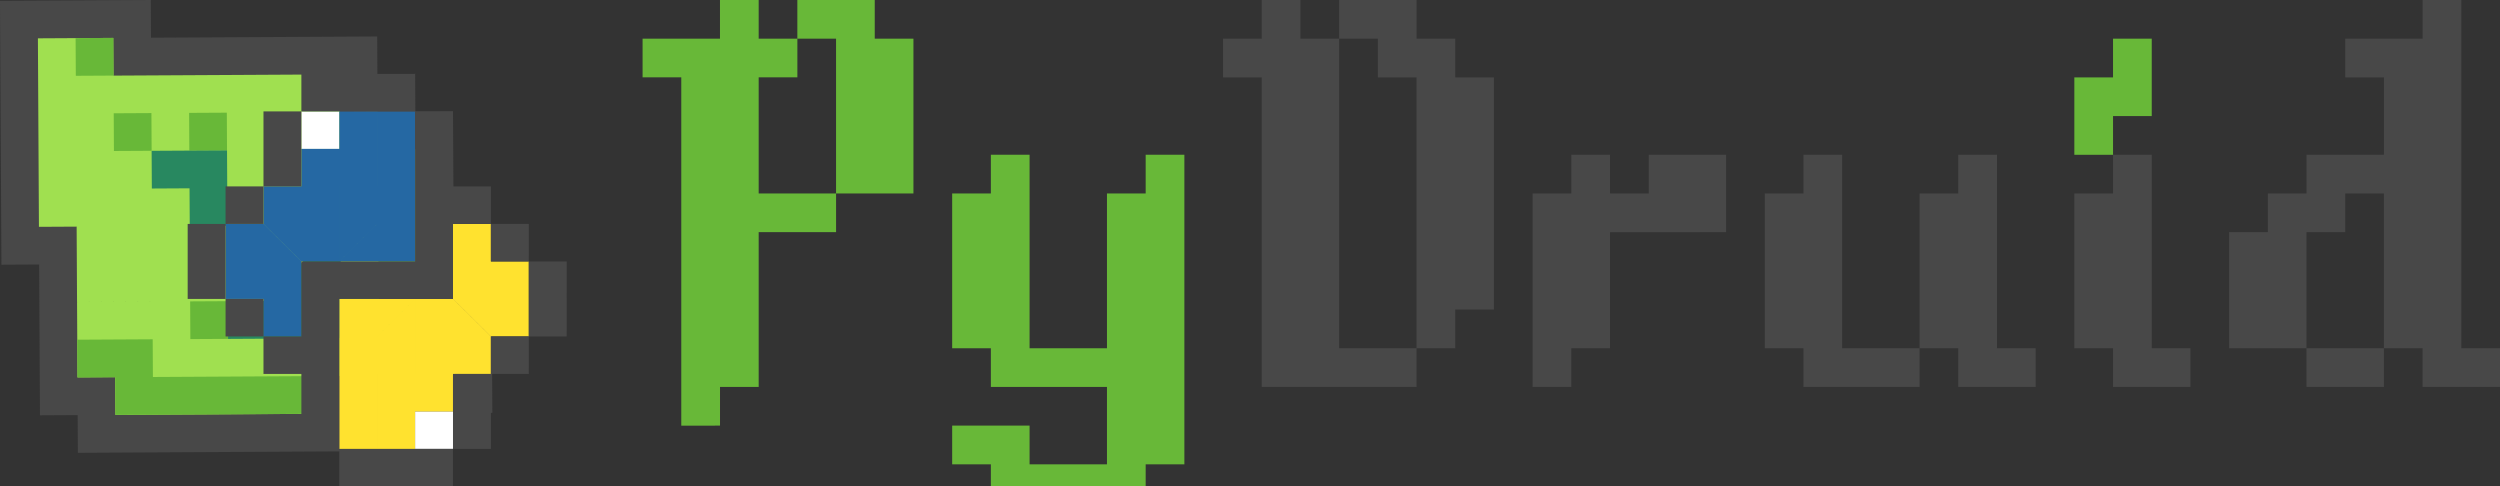 <?xml version="1.0" encoding="UTF-8" standalone="no"?>
<svg
   xmlns:dc="http://purl.org/dc/elements/1.1/"
   xmlns:cc="http://creativecommons.org/ns#"
   xmlns:rdf="http://www.w3.org/1999/02/22-rdf-syntax-ns#"
   xmlns:svg="http://www.w3.org/2000/svg"
   xmlns="http://www.w3.org/2000/svg"
   xmlns:sodipodi="http://sodipodi.sourceforge.net/DTD/sodipodi-0.dtd"
   xmlns:inkscape="http://www.inkscape.org/namespaces/inkscape"
   width="87.728mm"
   height="17.068mm"
   viewBox="0 0 87.728 17.068"
   version="1.1"
   id="svg8"
   inkscape:version="1.0.2 (e86c870879, 2021-01-15, custom)"
   sodipodi:docname="pdlogo.svg">
  <rect x="0" y="0" width="87.728" height="17.068" fill="#333333" stroke="none"/>
  <defs
     id="defs2" />
  <sodipodi:namedview
     id="base"
     pagecolor="#ffffff"
     bordercolor="#666666"
     borderopacity="1.0"
     inkscape:pageopacity="0.0"
     inkscape:pageshadow="2"
     inkscape:zoom="3.1393094"
     inkscape:cx="147.01153"
     inkscape:cy="53.61367"
     inkscape:document-units="mm"
     inkscape:current-layer="g1728"
     showgrid="false"
     inkscape:window-width="1920"
     inkscape:window-height="1024"
     inkscape:window-x="0"
     inkscape:window-y="26"
     inkscape:window-maximized="1"
     inkscape:document-rotation="0"
     units="mm">
    <inkscape:grid
       type="xygrid"
       id="grid1035" />
  </sodipodi:namedview>
  <g
     inkscape:label="Capa 1"
     inkscape:groupmode="layer"
     id="layer1"
     transform="translate(0,-279.802)">
    <g
       aria-label="PyDruid"
       id="text856"
       style="font-style:normal;font-weight:normal;font-size:21.726px;line-height:1.25;font-family:sans-serif;fill:#484848;fill-opacity:1;stroke:none;stroke-width:0.543">
      <g
         id="g942">
        <g
           id="g1259"
           transform="translate(0.605,-9.957)">
          <g
             id="g1728"
             transform="translate(-0.62,-0.583)">
            <g
               id="g961"
               transform="rotate(89.686,3.34,293.693)">
              <path
                 style="fill:#484848;fill-opacity:1;stroke:none;stroke-width:0.265px;stroke-linecap:butt;stroke-linejoin:miter;stroke-opacity:1"
                 d="m 0,297 h 9.26 v -1.323 h 5.292 v -1.323 H 15.875 v -9.26 h -1.323 v -5.292 H 9.26 v 1.323 h -5.292 v 1.323 H 2.646 v 1.323 H 1.323 v 7.938 H 0 Z"
                 id="path1242"
                 inkscape:connector-curvature="0" />
              <path
                 style="fill:#a0e050;fill-opacity:1;stroke:none;stroke-width:0.265px;stroke-linecap:butt;stroke-linejoin:miter;stroke-opacity:1"
                 d="m 1.323,295.677 h 6.615 v -1.323 h 2.646 v -2.646 l -1.323,-1.323 h -1.323 1.323 v 1.323 l 1.323,0 v 2.646 l 2.646,0 0,-1.323 h 1.323 v -6.615 h -1.323 l 0,-1.323 H 11.906 v -1.323 h 1.323 v -2.646 h -2.646 v 2.646 l -1.323,0 v -1.323 h -3.969 v 1.323 l -1.323,0 v 1.323 H 2.646 v 7.938 l -1.323,0 z"
                 id="path1037"
                 inkscape:connector-curvature="0"
                 sodipodi:nodetypes="ccccccccccccccccccccccccccccccccc" />
              <path
                 inkscape:connector-curvature="0"
                 id="rect1052-62-9-2"
                 style="opacity:1;fill:#68b838;fill-opacity:1;stroke:none;stroke-width:0.265"
                 d="m 10.583,289.062 h 1.323 v 1.323 h -1.323 z m -6.615,0 h 1.323 v 1.323 h -1.323 z m 0,2.646 h 1.323 v 1.323 h -1.323 z m -2.646,1.323 h 1.323 v 1.323 H 1.323 Z m 1.323,-7.938 h 1.323 v 1.323 H 2.646 Z m 2.646,-2.646 h 3.969 v 1.323 h -3.969 z m 3.969,1.323 h 1.323 v 1.323 H 9.26 Z m 1.323,-1.323 h 1.323 v 1.323 h -1.323 z m 1.323,2.646 h 1.323 v 1.323 h -1.323 z m -10e-7,9.26 h 1.323 v -1.323 h 1.323 v -6.615 h -1.323 v 5.292 H 11.906 Z" />
              <path
                 inkscape:connector-curvature="0"
                 id="rect1165-6"
                 style="opacity:1;fill:#288860;fill-opacity:1;stroke:none;stroke-width:0.265"
                 d="m 5.292,290.385 h 1.323 v 1.323 h -1.323 z m 0,-1.323 h 1.323 v 1.323 h -1.323 z m 1.323,0 h 1.323 v 1.323 h -1.323 z m 1.323,-1.323 h 1.323 v 1.323 h -1.323 z m 1.323,-1.323 h 1.323 v 1.323 H 9.26 Z m -2.646,-1.323 H 10.583 v 1.323 H 6.615 Z m 3.969,-1.323 h 1.323 v 5.292 h -1.323 z m 1.323,-1.323 h 1.323 v 1.323 h -1.323 z" />
            </g>
            <g
               id="g1713"
               transform="translate(25.844,3.268)">
              <g
                 id="g1632">
                <rect
                   style="fill:#ffffff;fill-opacity:1;fill-rule:evenodd;stroke-width:0.265"
                   id="rect124-7-5"
                   width="1.33"
                   height="1.316"
                   x="-15.253"
                   y="290.985" />
                <path
                   id="rect124-7-3-26"
                   style="fill:#2568a3;fill-opacity:1;fill-rule:evenodd;stroke-width:0.265"
                   d="m -16.583,297.563 h 1.33 v 1.316 h -1.33 z m -1.33,-1.316 h 1.33 v 1.316 h -1.33 z m 1.33,0 h 1.33 v 1.316 h -1.33 z m 3.99,-1.316 h 1.33 v 1.316 h -1.33 z m -1.33,1.316 1.33,-1.316 v 1.316 h -1.33 z m -1.33,0 h 1.33 v 1e-5 h -1.33 z m 0,0 h 1.33 v 1e-5 h -1.33 z m -1.33,-1.316 1.33,1.316 v 1e-5 h -1.33 z m -1.33,0 h 1.33 v 1.316 h -1.33 z m 5.321,-1.316 h 1.33 v 1.316 h -1.33 z m 0,-1.316 h 1.33 v 1.316 h -1.33 z m 0,-1.316 h 1.33 v 1.316 h -1.33 z m -1.33,2.631 h 1.33 v 1.316 l -1.33,1.316 z m -2.66,0 h 1.33 v 2.631 l -1.33,-1.316 z m 1.33,0 h 1.33 v 2.631 h -1.33 z m 1.33,-1.316 h 1.33 v 1.316 h -1.33 z m -1.33,0 h 1.33 v 1.316 h -1.33 z m 1.33,-1.316 h 1.33 v 1.316 h -1.33 z"
                   sodipodi:nodetypes="cccccccccccccccccccccccccccccccccccccccccccccccccccccccccccccccccccccccccccccccccccccccccc" />
              </g>
              <g
                 id="g1636"
                 transform="translate(0,-2e-5)">
                <rect
                   style="fill:#ffffff;fill-opacity:1;fill-rule:evenodd;stroke-width:0.265"
                   id="rect124-7-5-7"
                   width="1.33"
                   height="1.316"
                   x="9.933"
                   y="-302.825"
                   transform="scale(-1)" />
                <path
                   id="rect124-7-3-26-9"
                   style="fill:#ffe22f;fill-opacity:1;fill-rule:evenodd;stroke-width:0.265"
                   d="m -8.603,296.247 h -1.33 v -1.316 h 1.33 z m 1.33,1.316 h -1.33 v -1.316 h 1.33 z m -1.33,0 h -1.33 v -1.316 h 1.33 z m -3.99,1.316 h -1.33 v -1.316 h 1.33 z m 1.33,-1.316 -1.33,1.316 v -1.316 h 1.33 z m 1.33,0 h -1.33 v -1e-5 h 1.33 z m 0,0 h -1.33 v -1e-5 h 1.33 z m 1.33,1.316 -1.33,-1.316 v -1e-5 h 1.33 z m 1.33,0 h -1.33 v -1.316 h 1.33 z m -5.321,1.316 h -1.33 v -1.316 h 1.33 z m 0,1.316 h -1.33 v -1.316 h 1.33 z m 0,1.316 h -1.33 v -1.316 h 1.33 z m 1.33,-2.631 h -1.33 v -1.316 l 1.33,-1.316 z m 2.66,0 h -1.33 v -2.631 l 1.33,1.316 z m -1.33,0 h -1.33 v -2.631 h 1.33 z m -1.33,1.316 h -1.33 v -1.316 h 1.33 z m 1.33,0 h -1.33 v -1.316 h 1.33 z m -1.33,1.316 h -1.33 v -1.316 h 1.33 z"
                   sodipodi:nodetypes="cccccccccccccccccccccccccccccccccccccccccccccccccccccccccccccccccccccccccccccccccccccccccc" />
              </g>
              <path
                 id="rect124-7-5-7-0-30"
                 style="fill:#484848;fill-opacity:1;fill-rule:evenodd;stroke-width:0.265"
                 transform="scale(-1)"
                 d="m 8.603,-294.932 h 1.33 v 1.316 H 8.603 Z m -1.33,-1.316 H 8.603 v 1.316 H 7.272 Z m -1.33,-1.316 h 1.33 v 1.316 H 5.942 Z m 5e-7,-1.316 h 1.33 v 1.316 H 5.942 Z m 1.33,-1.316 H 8.603 v 1.316 H 7.272 Z m 1.33,-1.316 h 1.33 v 1.316 H 8.603 Z m 0,-1.316 h 1.33 v 1.316 H 8.603 Z m 1.33,-1.316 h 1.33 v 1.316 H 9.933 Z m 1.33,0 h 1.33 v 1.316 h -1.33 z m 1.33,-3e-5 h 1.33 v 1.316 h -1.33 z m 1.33,1.316 h 1.33 v 1.316 h -1.33 z m 0,1.316 h 1.33 v 1.316 h -1.33 z m 0,1.316 h 1.33 v 1.316 h -1.33 z m 1.33,0 h 1.33 v 1.316 h -1.33 z m -1.33,1.316 h 1.33 v 1.316 h -1.33 z m 0,1.316 h 1.33 v 1.316 h -1.33 z m -1.33,0 h 1.33 v 1.316 h -1.33 z m -1.33,0 h 1.33 v 1.316 h -1.33 z m -1.33,0 h 1.33 v 1.316 H 9.933 Z m -9e-7,1.316 h 1.33 v 1.316 H 9.933 Z m 9e-7,1.316 h 1.33 v 1.316 H 9.933 Z m 0,1.316 h 1.33 v 1.316 H 9.933 Z m 0,1.316 h 1.33 v 1.316 H 9.933 Z m 1.33,1.316 h 1.33 v 1.316 h -1.33 z m 1.33,0 h 1.33 v 1.316 h -1.33 z m 1.33,0 h 1.33 v 1.316 h -1.33 z m 1.33,-1.316 h 1.33 v 1.316 h -1.33 z m 0,-1.316 h 1.33 v 1.316 h -1.33 z m 1.33,-1.316 h 1.33 v 1.316 h -1.33 z m 1.33,-1.316 h 1.33 v 1.316 h -1.33 z m 0,-1.316 h 1.33 v 1.316 h -1.33 z m -1.33,-1.316 h 1.33 v 1.316 h -1.33 z m -1.33,7.894 h -1.33 v 0 z"
                 sodipodi:nodetypes="ccccccccccccccccccccccccccccccccccccccccccccccccccccccccccccccccccccccccccccccccccccccccccccccccccccccccccccccccccccccccccccccccccccccccccccccccccccccccccccccccccccc" />
            </g>
          </g>
        </g>
        <path
           id="path878"
           style="font-style:normal;font-variant:normal;font-weight:normal;font-stretch:normal;font-family:Alkhemikal;-inkscape-font-specification:Alkhemikal;fill:#68b838;fill-opacity:1;stroke-width:0.543"
           d="m 74.149,285.233 h -1.358 v -1.358 -1.358 h 1.358 v -1.358 h 1.358 v 1.358 1.358 h -1.358 z m -35.305,12.221 H 37.487 36.129 34.771 v -1.358 h -1.358 v -1.358 h 1.358 1.358 v 1.358 h 1.358 1.358 v -1.358 -1.358 H 37.487 36.129 34.771 v -1.358 h -1.358 v -1.358 -1.358 -1.358 -1.358 h 1.358 v -1.358 h 1.358 v 1.358 1.358 1.358 1.358 1.358 h 1.358 1.358 v -1.358 -1.358 -1.358 -1.358 h 1.358 v -1.358 h 1.358 v 1.358 1.358 1.358 1.358 1.358 1.358 1.358 1.358 h -1.358 v 1.358 z m -14.937,-2.716 v -1.358 -1.358 -1.358 -1.358 -1.358 -1.358 -1.358 -1.358 -1.358 h -1.358 v -1.358 h 1.358 1.358 v -1.358 h 1.358 v 1.358 h 1.358 v 1.358 h -1.358 v 1.358 1.358 1.358 h 1.358 1.358 v 1.358 h -1.358 -1.358 v 1.358 1.358 1.358 1.358 H 25.266 v 1.358 z m 5.431,-8.147 v -1.358 -1.358 -1.358 -1.358 h -1.358 v -1.358 h 1.358 1.358 v 1.358 h 1.358 v 1.358 1.358 1.358 1.358 h -1.358 z" />
        <path
           id="path870"
           style="font-style:normal;font-variant:normal;font-weight:normal;font-stretch:normal;font-family:Alkhemikal;-inkscape-font-specification:Alkhemikal;fill:#484848;fill-opacity:1;stroke-width:0.543"
           d="m 86.37,293.381 h -1.358 v -1.358 h -1.358 v -1.358 -1.358 -1.358 -1.358 h -1.358 v 1.358 h -1.358 v 1.358 1.358 1.358 h 1.358 1.358 v 1.358 h -1.358 -1.358 v -1.358 H 79.581 78.223 v -1.358 -1.358 -1.358 h 1.358 v -1.358 h 1.358 v -1.358 h 1.358 1.358 v -1.358 -1.358 h -1.358 v -1.358 h 1.358 1.358 v -1.358 h 1.358 v 1.358 1.358 1.358 1.358 1.358 1.358 1.358 1.358 1.358 h 1.358 v 1.358 z m -10.863,0 h -1.358 v -1.358 h -1.358 v -1.358 -1.358 -1.358 -1.358 h 1.358 v -1.358 h 1.358 v 1.358 1.358 1.358 1.358 1.358 h 1.358 v 1.358 z m -5.431,0 h -1.358 v -1.358 h -1.358 v 1.358 h -1.358 -1.358 -1.358 v -1.358 H 61.928 v -1.358 -1.358 -1.358 -1.358 h 1.358 v -1.358 h 1.358 v 1.358 1.358 1.358 1.358 1.358 h 1.358 1.358 v -1.358 -1.358 -1.358 -1.358 h 1.358 v -1.358 h 1.358 v 1.358 1.358 1.358 1.358 1.358 h 1.358 v 1.358 z m -16.294,0 v -1.358 -1.358 -1.358 -1.358 -1.358 h 1.358 v -1.358 h 1.358 v 1.358 h 1.358 v -1.358 h 1.358 1.358 v 1.358 1.358 H 59.213 57.855 56.497 v 1.358 1.358 1.358 h -1.358 v 1.358 z m -5.431,-1.358 h 1.358 v 1.358 H 48.35 46.992 45.634 44.276 v -1.358 -1.358 -1.358 -1.358 -1.358 -1.358 -1.358 -1.358 h -1.358 v -1.358 h 1.358 v -1.358 h 1.358 v 1.358 h 1.358 v 1.358 1.358 1.358 1.358 1.358 1.358 1.358 1.358 z m 1.358,0 v -1.358 -1.358 -1.358 -1.358 -1.358 -1.358 -1.358 h -1.358 v -1.358 H 46.992 v -1.358 h 1.358 1.358 v 1.358 h 1.358 v 1.358 h 1.358 v 1.358 1.358 1.358 1.358 1.358 1.358 h -1.358 v 1.358 z" />
      </g>
    </g>
  </g>
</svg>
